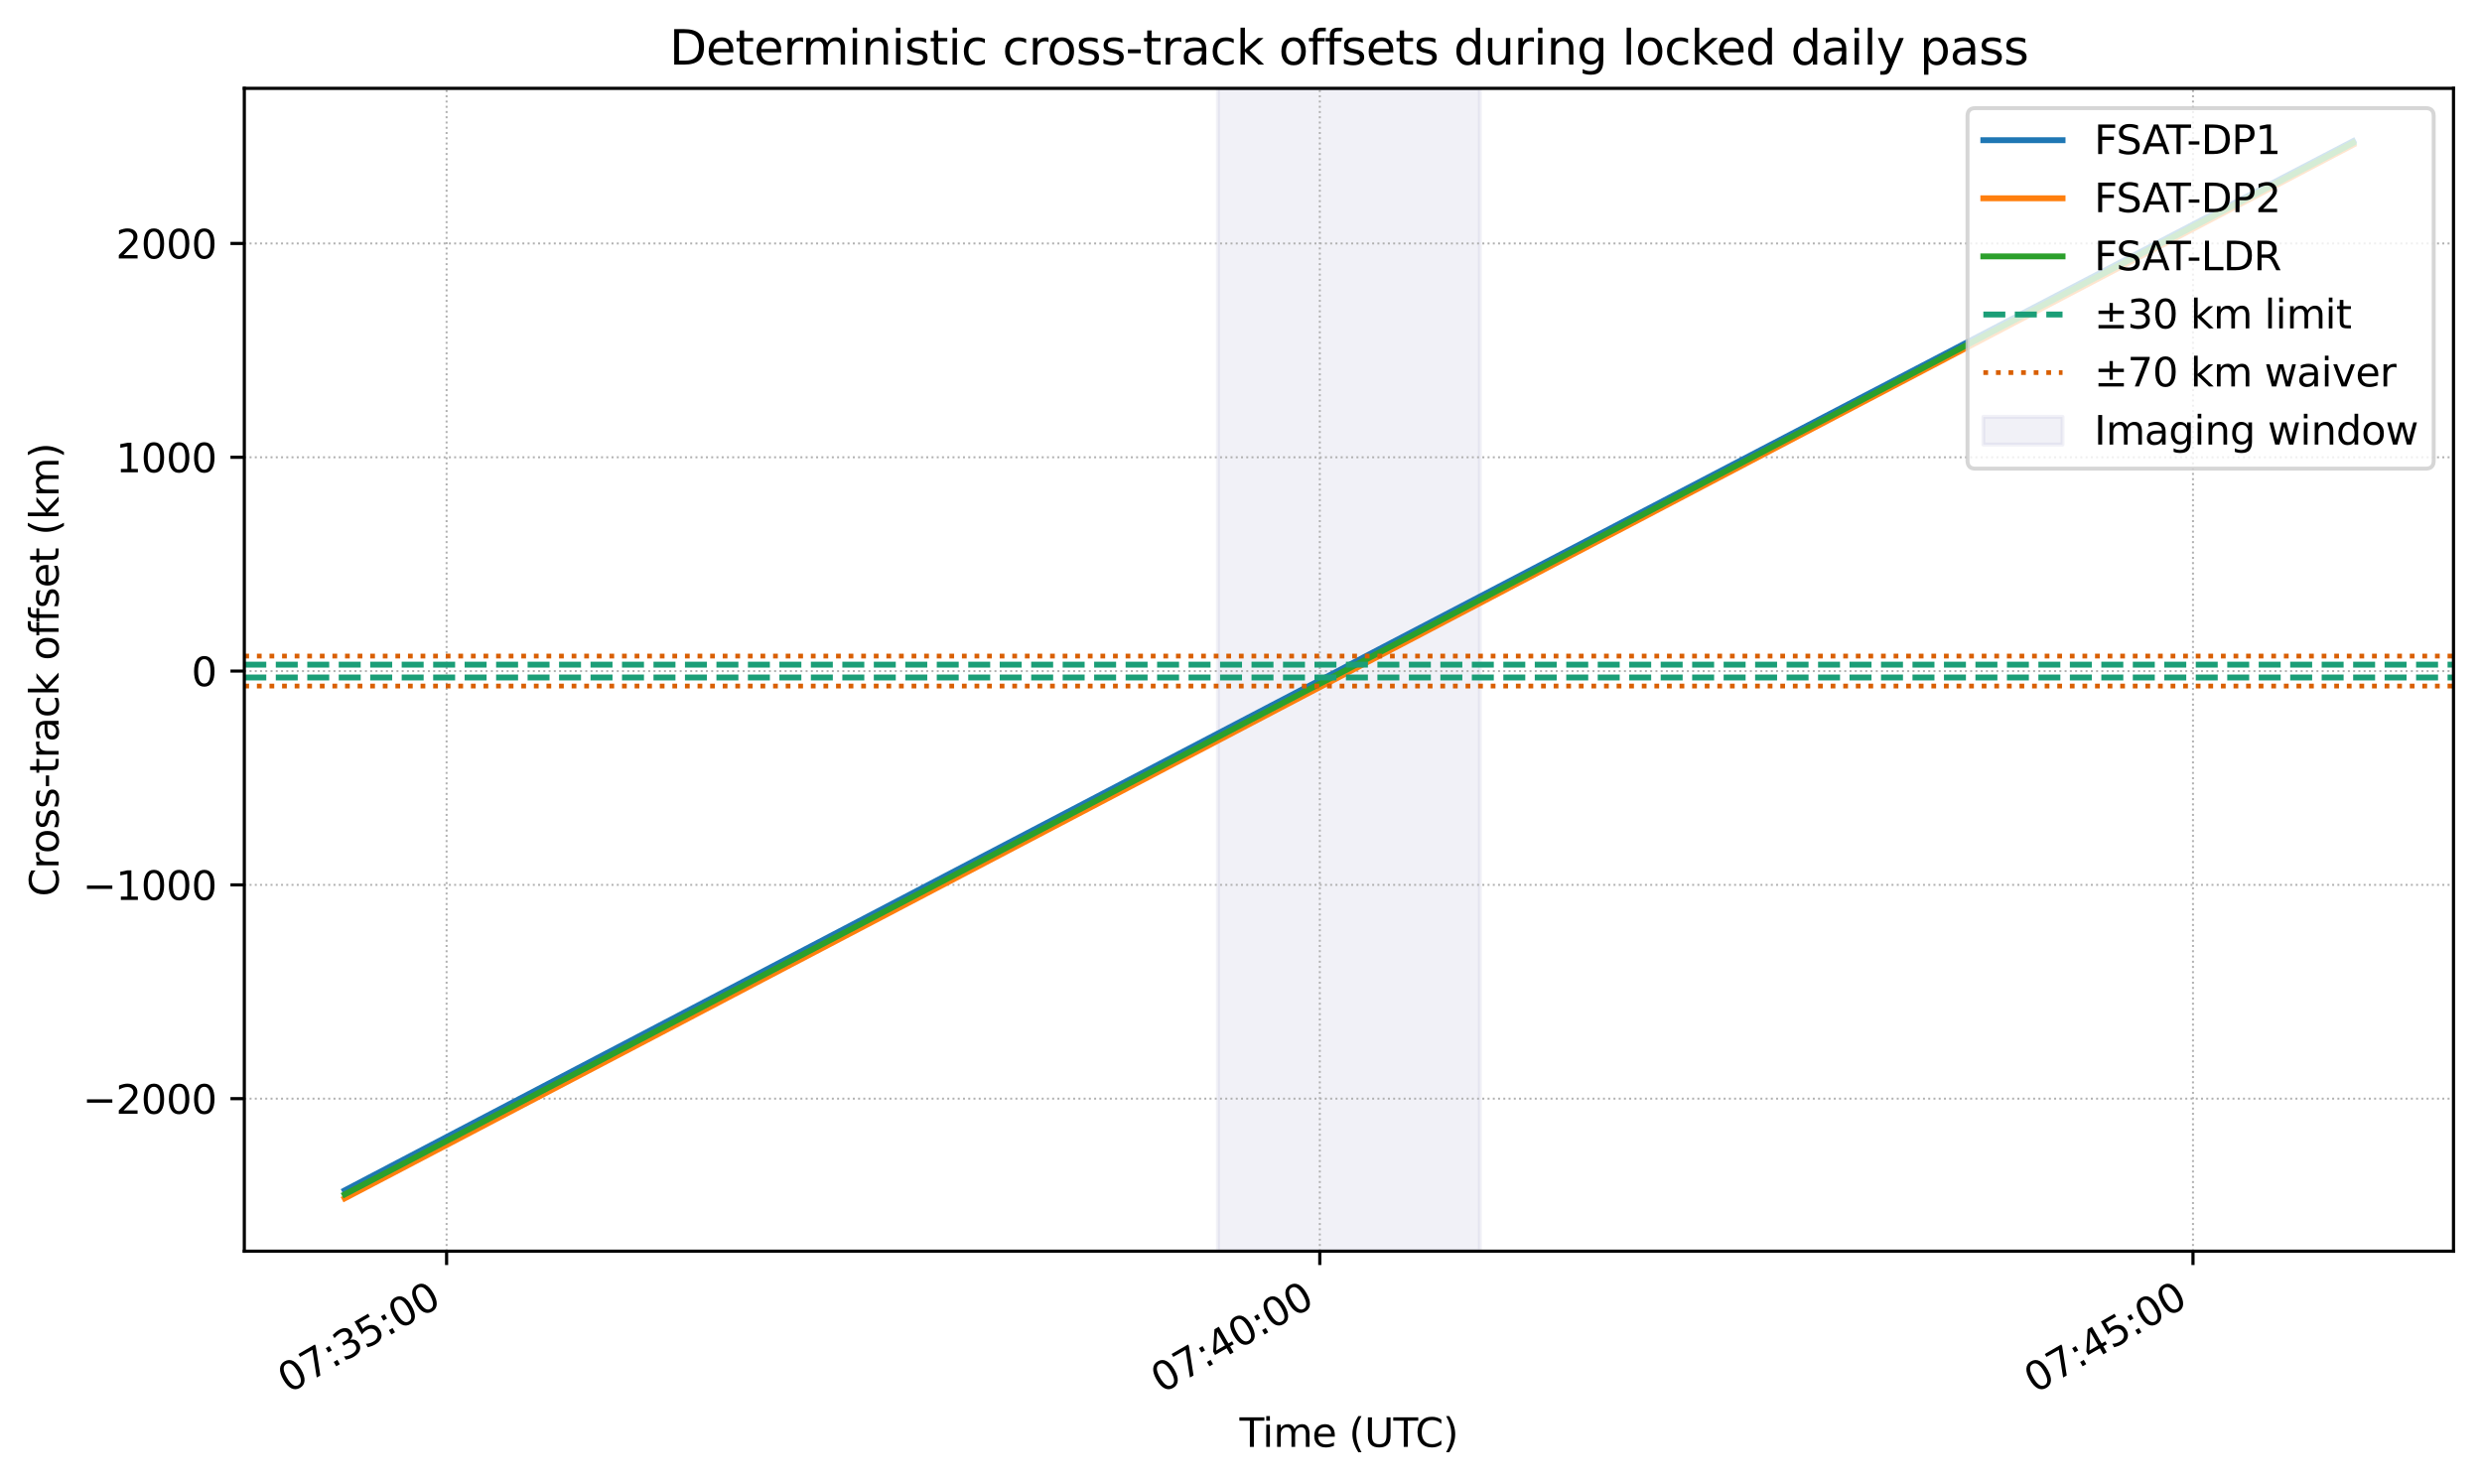 <?xml version="1.0" encoding="utf-8" standalone="no"?>
<!DOCTYPE svg PUBLIC "-//W3C//DTD SVG 1.1//EN"
  "http://www.w3.org/Graphics/SVG/1.1/DTD/svg11.dtd">
<svg xmlns:xlink="http://www.w3.org/1999/xlink" width="626.908pt" height="374.794pt" viewBox="0 0 626.908 374.794" xmlns="http://www.w3.org/2000/svg" version="1.1">
 <defs>
  <style type="text/css">*{stroke-linejoin: round; stroke-linecap: butt}</style>
 </defs>
 <g id="figure_1">
  <g id="patch_1">
   <path d="M 0 374.794 
L 626.908 374.794 
L 626.908 0 
L 0 0 
z
" style="fill: #ffffff"/>
  </g>
  <g id="axes_1">
   <g id="patch_2">
    <path d="M 61.708 316.078 
L 619.708 316.078 
L 619.708 22.318 
L 61.708 22.318 
z
" style="fill: #ffffff"/>
   </g>
   <g id="patch_3">
    <path d="M 307.625 316.078 
L 373.791 316.078 
L 373.791 22.318 
L 307.625 22.318 
z
" clip-path="url(#p5d9e09dba2)" style="fill: #7570b3; opacity: 0.1; stroke: #7570b3; stroke-linejoin: miter"/>
   </g>
   <g id="matplotlib.axis_1">
    <g id="xtick_1">
     <g id="line2d_1">
      <path d="M 112.803 316.078 
L 112.803 22.318 
" clip-path="url(#p5d9e09dba2)" style="fill: none; stroke-dasharray: 0.5,0.825; stroke-dashoffset: 0; stroke: #b0b0b0; stroke-width: 0.5"/>
     </g>
     <g id="line2d_2">
      <defs>
       <path id="m8f92c19c64" d="M 0 0 
L 0 3.5 
" style="stroke: #000000; stroke-width: 0.8"/>
      </defs>
      <g>
       <use xlink:href="#m8f92c19c64" x="112.803" y="316.078" style="stroke: #000000; stroke-width: 0.8"/>
      </g>
     </g>
     <g id="text_1">
      <!-- 07:35:00 -->
      <g transform="translate(72.867 352.115) rotate(-30) scale(0.1 -0.1)">
       <defs>
        <path id="DejaVuSans-30" d="M 2034 4250 
Q 1547 4250 1301 3770 
Q 1056 3291 1056 2328 
Q 1056 1369 1301 889 
Q 1547 409 2034 409 
Q 2525 409 2770 889 
Q 3016 1369 3016 2328 
Q 3016 3291 2770 3770 
Q 2525 4250 2034 4250 
z
M 2034 4750 
Q 2819 4750 3233 4129 
Q 3647 3509 3647 2328 
Q 3647 1150 3233 529 
Q 2819 -91 2034 -91 
Q 1250 -91 836 529 
Q 422 1150 422 2328 
Q 422 3509 836 4129 
Q 1250 4750 2034 4750 
z
" transform="scale(0.016)"/>
        <path id="DejaVuSans-37" d="M 525 4666 
L 3525 4666 
L 3525 4397 
L 1831 0 
L 1172 0 
L 2766 4134 
L 525 4134 
L 525 4666 
z
" transform="scale(0.016)"/>
        <path id="DejaVuSans-3a" d="M 750 794 
L 1409 794 
L 1409 0 
L 750 0 
L 750 794 
z
M 750 3309 
L 1409 3309 
L 1409 2516 
L 750 2516 
L 750 3309 
z
" transform="scale(0.016)"/>
        <path id="DejaVuSans-33" d="M 2597 2516 
Q 3050 2419 3304 2112 
Q 3559 1806 3559 1356 
Q 3559 666 3084 287 
Q 2609 -91 1734 -91 
Q 1441 -91 1130 -33 
Q 819 25 488 141 
L 488 750 
Q 750 597 1062 519 
Q 1375 441 1716 441 
Q 2309 441 2620 675 
Q 2931 909 2931 1356 
Q 2931 1769 2642 2001 
Q 2353 2234 1838 2234 
L 1294 2234 
L 1294 2753 
L 1863 2753 
Q 2328 2753 2575 2939 
Q 2822 3125 2822 3475 
Q 2822 3834 2567 4026 
Q 2313 4219 1838 4219 
Q 1578 4219 1281 4162 
Q 984 4106 628 3988 
L 628 4550 
Q 988 4650 1302 4700 
Q 1616 4750 1894 4750 
Q 2613 4750 3031 4423 
Q 3450 4097 3450 3541 
Q 3450 3153 3228 2886 
Q 3006 2619 2597 2516 
z
" transform="scale(0.016)"/>
        <path id="DejaVuSans-35" d="M 691 4666 
L 3169 4666 
L 3169 4134 
L 1269 4134 
L 1269 2991 
Q 1406 3038 1543 3061 
Q 1681 3084 1819 3084 
Q 2600 3084 3056 2656 
Q 3513 2228 3513 1497 
Q 3513 744 3044 326 
Q 2575 -91 1722 -91 
Q 1428 -91 1123 -41 
Q 819 9 494 109 
L 494 744 
Q 775 591 1075 516 
Q 1375 441 1709 441 
Q 2250 441 2565 725 
Q 2881 1009 2881 1497 
Q 2881 1984 2565 2268 
Q 2250 2553 1709 2553 
Q 1456 2553 1204 2497 
Q 953 2441 691 2322 
L 691 4666 
z
" transform="scale(0.016)"/>
       </defs>
       <use xlink:href="#DejaVuSans-30"/>
       <use xlink:href="#DejaVuSans-37" transform="translate(63.623 0)"/>
       <use xlink:href="#DejaVuSans-3a" transform="translate(127.246 0)"/>
       <use xlink:href="#DejaVuSans-33" transform="translate(160.938 0)"/>
       <use xlink:href="#DejaVuSans-35" transform="translate(224.561 0)"/>
       <use xlink:href="#DejaVuSans-3a" transform="translate(288.184 0)"/>
       <use xlink:href="#DejaVuSans-30" transform="translate(321.875 0)"/>
       <use xlink:href="#DejaVuSans-30" transform="translate(385.498 0)"/>
      </g>
     </g>
    </g>
    <g id="xtick_2">
     <g id="line2d_3">
      <path d="M 333.356 316.078 
L 333.356 22.318 
" clip-path="url(#p5d9e09dba2)" style="fill: none; stroke-dasharray: 0.5,0.825; stroke-dashoffset: 0; stroke: #b0b0b0; stroke-width: 0.5"/>
     </g>
     <g id="line2d_4">
      <g>
       <use xlink:href="#m8f92c19c64" x="333.356" y="316.078" style="stroke: #000000; stroke-width: 0.8"/>
      </g>
     </g>
     <g id="text_2">
      <!-- 07:40:00 -->
      <g transform="translate(293.421 352.115) rotate(-30) scale(0.1 -0.1)">
       <defs>
        <path id="DejaVuSans-34" d="M 2419 4116 
L 825 1625 
L 2419 1625 
L 2419 4116 
z
M 2253 4666 
L 3047 4666 
L 3047 1625 
L 3713 1625 
L 3713 1100 
L 3047 1100 
L 3047 0 
L 2419 0 
L 2419 1100 
L 313 1100 
L 313 1709 
L 2253 4666 
z
" transform="scale(0.016)"/>
       </defs>
       <use xlink:href="#DejaVuSans-30"/>
       <use xlink:href="#DejaVuSans-37" transform="translate(63.623 0)"/>
       <use xlink:href="#DejaVuSans-3a" transform="translate(127.246 0)"/>
       <use xlink:href="#DejaVuSans-34" transform="translate(160.938 0)"/>
       <use xlink:href="#DejaVuSans-30" transform="translate(224.561 0)"/>
       <use xlink:href="#DejaVuSans-3a" transform="translate(288.184 0)"/>
       <use xlink:href="#DejaVuSans-30" transform="translate(321.875 0)"/>
       <use xlink:href="#DejaVuSans-30" transform="translate(385.498 0)"/>
      </g>
     </g>
    </g>
    <g id="xtick_3">
     <g id="line2d_5">
      <path d="M 553.909 316.078 
L 553.909 22.318 
" clip-path="url(#p5d9e09dba2)" style="fill: none; stroke-dasharray: 0.5,0.825; stroke-dashoffset: 0; stroke: #b0b0b0; stroke-width: 0.5"/>
     </g>
     <g id="line2d_6">
      <g>
       <use xlink:href="#m8f92c19c64" x="553.909" y="316.078" style="stroke: #000000; stroke-width: 0.8"/>
      </g>
     </g>
     <g id="text_3">
      <!-- 07:45:00 -->
      <g transform="translate(513.974 352.115) rotate(-30) scale(0.1 -0.1)">
       <use xlink:href="#DejaVuSans-30"/>
       <use xlink:href="#DejaVuSans-37" transform="translate(63.623 0)"/>
       <use xlink:href="#DejaVuSans-3a" transform="translate(127.246 0)"/>
       <use xlink:href="#DejaVuSans-34" transform="translate(160.938 0)"/>
       <use xlink:href="#DejaVuSans-35" transform="translate(224.561 0)"/>
       <use xlink:href="#DejaVuSans-3a" transform="translate(288.184 0)"/>
       <use xlink:href="#DejaVuSans-30" transform="translate(321.875 0)"/>
       <use xlink:href="#DejaVuSans-30" transform="translate(385.498 0)"/>
      </g>
     </g>
    </g>
    <g id="text_4">
     <!-- Time (UTC) -->
     <g transform="translate(313.073 365.514) scale(0.1 -0.1)">
      <defs>
       <path id="DejaVuSans-54" d="M -19 4666 
L 3928 4666 
L 3928 4134 
L 2272 4134 
L 2272 0 
L 1638 0 
L 1638 4134 
L -19 4134 
L -19 4666 
z
" transform="scale(0.016)"/>
       <path id="DejaVuSans-69" d="M 603 3500 
L 1178 3500 
L 1178 0 
L 603 0 
L 603 3500 
z
M 603 4863 
L 1178 4863 
L 1178 4134 
L 603 4134 
L 603 4863 
z
" transform="scale(0.016)"/>
       <path id="DejaVuSans-6d" d="M 3328 2828 
Q 3544 3216 3844 3400 
Q 4144 3584 4550 3584 
Q 5097 3584 5394 3201 
Q 5691 2819 5691 2113 
L 5691 0 
L 5113 0 
L 5113 2094 
Q 5113 2597 4934 2840 
Q 4756 3084 4391 3084 
Q 3944 3084 3684 2787 
Q 3425 2491 3425 1978 
L 3425 0 
L 2847 0 
L 2847 2094 
Q 2847 2600 2669 2842 
Q 2491 3084 2119 3084 
Q 1678 3084 1418 2786 
Q 1159 2488 1159 1978 
L 1159 0 
L 581 0 
L 581 3500 
L 1159 3500 
L 1159 2956 
Q 1356 3278 1631 3431 
Q 1906 3584 2284 3584 
Q 2666 3584 2933 3390 
Q 3200 3197 3328 2828 
z
" transform="scale(0.016)"/>
       <path id="DejaVuSans-65" d="M 3597 1894 
L 3597 1613 
L 953 1613 
Q 991 1019 1311 708 
Q 1631 397 2203 397 
Q 2534 397 2845 478 
Q 3156 559 3463 722 
L 3463 178 
Q 3153 47 2828 -22 
Q 2503 -91 2169 -91 
Q 1331 -91 842 396 
Q 353 884 353 1716 
Q 353 2575 817 3079 
Q 1281 3584 2069 3584 
Q 2775 3584 3186 3129 
Q 3597 2675 3597 1894 
z
M 3022 2063 
Q 3016 2534 2758 2815 
Q 2500 3097 2075 3097 
Q 1594 3097 1305 2825 
Q 1016 2553 972 2059 
L 3022 2063 
z
" transform="scale(0.016)"/>
       <path id="DejaVuSans-20" transform="scale(0.016)"/>
       <path id="DejaVuSans-28" d="M 1984 4856 
Q 1566 4138 1362 3434 
Q 1159 2731 1159 2009 
Q 1159 1288 1364 580 
Q 1569 -128 1984 -844 
L 1484 -844 
Q 1016 -109 783 600 
Q 550 1309 550 2009 
Q 550 2706 781 3412 
Q 1013 4119 1484 4856 
L 1984 4856 
z
" transform="scale(0.016)"/>
       <path id="DejaVuSans-55" d="M 556 4666 
L 1191 4666 
L 1191 1831 
Q 1191 1081 1462 751 
Q 1734 422 2344 422 
Q 2950 422 3222 751 
Q 3494 1081 3494 1831 
L 3494 4666 
L 4128 4666 
L 4128 1753 
Q 4128 841 3676 375 
Q 3225 -91 2344 -91 
Q 1459 -91 1007 375 
Q 556 841 556 1753 
L 556 4666 
z
" transform="scale(0.016)"/>
       <path id="DejaVuSans-43" d="M 4122 4306 
L 4122 3641 
Q 3803 3938 3442 4084 
Q 3081 4231 2675 4231 
Q 1875 4231 1450 3742 
Q 1025 3253 1025 2328 
Q 1025 1406 1450 917 
Q 1875 428 2675 428 
Q 3081 428 3442 575 
Q 3803 722 4122 1019 
L 4122 359 
Q 3791 134 3420 21 
Q 3050 -91 2638 -91 
Q 1578 -91 968 557 
Q 359 1206 359 2328 
Q 359 3453 968 4101 
Q 1578 4750 2638 4750 
Q 3056 4750 3426 4639 
Q 3797 4528 4122 4306 
z
" transform="scale(0.016)"/>
       <path id="DejaVuSans-29" d="M 513 4856 
L 1013 4856 
Q 1481 4119 1714 3412 
Q 1947 2706 1947 2009 
Q 1947 1309 1714 600 
Q 1481 -109 1013 -844 
L 513 -844 
Q 928 -128 1133 580 
Q 1338 1288 1338 2009 
Q 1338 2731 1133 3434 
Q 928 4138 513 4856 
z
" transform="scale(0.016)"/>
      </defs>
      <use xlink:href="#DejaVuSans-54"/>
      <use xlink:href="#DejaVuSans-69" transform="translate(57.959 0)"/>
      <use xlink:href="#DejaVuSans-6d" transform="translate(85.742 0)"/>
      <use xlink:href="#DejaVuSans-65" transform="translate(183.154 0)"/>
      <use xlink:href="#DejaVuSans-20" transform="translate(244.678 0)"/>
      <use xlink:href="#DejaVuSans-28" transform="translate(276.465 0)"/>
      <use xlink:href="#DejaVuSans-55" transform="translate(315.479 0)"/>
      <use xlink:href="#DejaVuSans-54" transform="translate(388.672 0)"/>
      <use xlink:href="#DejaVuSans-43" transform="translate(443.881 0)"/>
      <use xlink:href="#DejaVuSans-29" transform="translate(513.705 0)"/>
     </g>
    </g>
   </g>
   <g id="matplotlib.axis_2">
    <g id="ytick_1">
     <g id="line2d_7">
      <path d="M 61.708 277.55 
L 619.708 277.55 
" clip-path="url(#p5d9e09dba2)" style="fill: none; stroke-dasharray: 0.5,0.825; stroke-dashoffset: 0; stroke: #b0b0b0; stroke-width: 0.5"/>
     </g>
     <g id="line2d_8">
      <defs>
       <path id="ma06077ad50" d="M 0 0 
L -3.5 0 
" style="stroke: #000000; stroke-width: 0.8"/>
      </defs>
      <g>
       <use xlink:href="#ma06077ad50" x="61.708" y="277.55" style="stroke: #000000; stroke-width: 0.8"/>
      </g>
     </g>
     <g id="text_5">
      <!-- −2000 -->
      <g transform="translate(20.878 281.349) scale(0.1 -0.1)">
       <defs>
        <path id="DejaVuSans-2212" d="M 678 2272 
L 4684 2272 
L 4684 1741 
L 678 1741 
L 678 2272 
z
" transform="scale(0.016)"/>
        <path id="DejaVuSans-32" d="M 1228 531 
L 3431 531 
L 3431 0 
L 469 0 
L 469 531 
Q 828 903 1448 1529 
Q 2069 2156 2228 2338 
Q 2531 2678 2651 2914 
Q 2772 3150 2772 3378 
Q 2772 3750 2511 3984 
Q 2250 4219 1831 4219 
Q 1534 4219 1204 4116 
Q 875 4013 500 3803 
L 500 4441 
Q 881 4594 1212 4672 
Q 1544 4750 1819 4750 
Q 2544 4750 2975 4387 
Q 3406 4025 3406 3419 
Q 3406 3131 3298 2873 
Q 3191 2616 2906 2266 
Q 2828 2175 2409 1742 
Q 1991 1309 1228 531 
z
" transform="scale(0.016)"/>
       </defs>
       <use xlink:href="#DejaVuSans-2212"/>
       <use xlink:href="#DejaVuSans-32" transform="translate(83.789 0)"/>
       <use xlink:href="#DejaVuSans-30" transform="translate(147.412 0)"/>
       <use xlink:href="#DejaVuSans-30" transform="translate(211.035 0)"/>
       <use xlink:href="#DejaVuSans-30" transform="translate(274.658 0)"/>
      </g>
     </g>
    </g>
    <g id="ytick_2">
     <g id="line2d_9">
      <path d="M 61.708 223.538 
L 619.708 223.538 
" clip-path="url(#p5d9e09dba2)" style="fill: none; stroke-dasharray: 0.5,0.825; stroke-dashoffset: 0; stroke: #b0b0b0; stroke-width: 0.5"/>
     </g>
     <g id="line2d_10">
      <g>
       <use xlink:href="#ma06077ad50" x="61.708" y="223.538" style="stroke: #000000; stroke-width: 0.8"/>
      </g>
     </g>
     <g id="text_6">
      <!-- −1000 -->
      <g transform="translate(20.878 227.337) scale(0.1 -0.1)">
       <defs>
        <path id="DejaVuSans-31" d="M 794 531 
L 1825 531 
L 1825 4091 
L 703 3866 
L 703 4441 
L 1819 4666 
L 2450 4666 
L 2450 531 
L 3481 531 
L 3481 0 
L 794 0 
L 794 531 
z
" transform="scale(0.016)"/>
       </defs>
       <use xlink:href="#DejaVuSans-2212"/>
       <use xlink:href="#DejaVuSans-31" transform="translate(83.789 0)"/>
       <use xlink:href="#DejaVuSans-30" transform="translate(147.412 0)"/>
       <use xlink:href="#DejaVuSans-30" transform="translate(211.035 0)"/>
       <use xlink:href="#DejaVuSans-30" transform="translate(274.658 0)"/>
      </g>
     </g>
    </g>
    <g id="ytick_3">
     <g id="line2d_11">
      <path d="M 61.708 169.526 
L 619.708 169.526 
" clip-path="url(#p5d9e09dba2)" style="fill: none; stroke-dasharray: 0.5,0.825; stroke-dashoffset: 0; stroke: #b0b0b0; stroke-width: 0.5"/>
     </g>
     <g id="line2d_12">
      <g>
       <use xlink:href="#ma06077ad50" x="61.708" y="169.526" style="stroke: #000000; stroke-width: 0.8"/>
      </g>
     </g>
     <g id="text_7">
      <!-- 0 -->
      <g transform="translate(48.345 173.325) scale(0.1 -0.1)">
       <use xlink:href="#DejaVuSans-30"/>
      </g>
     </g>
    </g>
    <g id="ytick_4">
     <g id="line2d_13">
      <path d="M 61.708 115.514 
L 619.708 115.514 
" clip-path="url(#p5d9e09dba2)" style="fill: none; stroke-dasharray: 0.5,0.825; stroke-dashoffset: 0; stroke: #b0b0b0; stroke-width: 0.5"/>
     </g>
     <g id="line2d_14">
      <g>
       <use xlink:href="#ma06077ad50" x="61.708" y="115.514" style="stroke: #000000; stroke-width: 0.8"/>
      </g>
     </g>
     <g id="text_8">
      <!-- 1000 -->
      <g transform="translate(29.258 119.313) scale(0.1 -0.1)">
       <use xlink:href="#DejaVuSans-31"/>
       <use xlink:href="#DejaVuSans-30" transform="translate(63.623 0)"/>
       <use xlink:href="#DejaVuSans-30" transform="translate(127.246 0)"/>
       <use xlink:href="#DejaVuSans-30" transform="translate(190.869 0)"/>
      </g>
     </g>
    </g>
    <g id="ytick_5">
     <g id="line2d_15">
      <path d="M 61.708 61.502 
L 619.708 61.502 
" clip-path="url(#p5d9e09dba2)" style="fill: none; stroke-dasharray: 0.5,0.825; stroke-dashoffset: 0; stroke: #b0b0b0; stroke-width: 0.5"/>
     </g>
     <g id="line2d_16">
      <g>
       <use xlink:href="#ma06077ad50" x="61.708" y="61.502" style="stroke: #000000; stroke-width: 0.8"/>
      </g>
     </g>
     <g id="text_9">
      <!-- 2000 -->
      <g transform="translate(29.258 65.301) scale(0.1 -0.1)">
       <use xlink:href="#DejaVuSans-32"/>
       <use xlink:href="#DejaVuSans-30" transform="translate(63.623 0)"/>
       <use xlink:href="#DejaVuSans-30" transform="translate(127.246 0)"/>
       <use xlink:href="#DejaVuSans-30" transform="translate(190.869 0)"/>
      </g>
     </g>
    </g>
    <g id="text_10">
     <!-- Cross-track offset (km) -->
     <g transform="translate(14.798 226.496) rotate(-90) scale(0.1 -0.1)">
      <defs>
       <path id="DejaVuSans-72" d="M 2631 2963 
Q 2534 3019 2420 3045 
Q 2306 3072 2169 3072 
Q 1681 3072 1420 2755 
Q 1159 2438 1159 1844 
L 1159 0 
L 581 0 
L 581 3500 
L 1159 3500 
L 1159 2956 
Q 1341 3275 1631 3429 
Q 1922 3584 2338 3584 
Q 2397 3584 2469 3576 
Q 2541 3569 2628 3553 
L 2631 2963 
z
" transform="scale(0.016)"/>
       <path id="DejaVuSans-6f" d="M 1959 3097 
Q 1497 3097 1228 2736 
Q 959 2375 959 1747 
Q 959 1119 1226 758 
Q 1494 397 1959 397 
Q 2419 397 2687 759 
Q 2956 1122 2956 1747 
Q 2956 2369 2687 2733 
Q 2419 3097 1959 3097 
z
M 1959 3584 
Q 2709 3584 3137 3096 
Q 3566 2609 3566 1747 
Q 3566 888 3137 398 
Q 2709 -91 1959 -91 
Q 1206 -91 779 398 
Q 353 888 353 1747 
Q 353 2609 779 3096 
Q 1206 3584 1959 3584 
z
" transform="scale(0.016)"/>
       <path id="DejaVuSans-73" d="M 2834 3397 
L 2834 2853 
Q 2591 2978 2328 3040 
Q 2066 3103 1784 3103 
Q 1356 3103 1142 2972 
Q 928 2841 928 2578 
Q 928 2378 1081 2264 
Q 1234 2150 1697 2047 
L 1894 2003 
Q 2506 1872 2764 1633 
Q 3022 1394 3022 966 
Q 3022 478 2636 193 
Q 2250 -91 1575 -91 
Q 1294 -91 989 -36 
Q 684 19 347 128 
L 347 722 
Q 666 556 975 473 
Q 1284 391 1588 391 
Q 1994 391 2212 530 
Q 2431 669 2431 922 
Q 2431 1156 2273 1281 
Q 2116 1406 1581 1522 
L 1381 1569 
Q 847 1681 609 1914 
Q 372 2147 372 2553 
Q 372 3047 722 3315 
Q 1072 3584 1716 3584 
Q 2034 3584 2315 3537 
Q 2597 3491 2834 3397 
z
" transform="scale(0.016)"/>
       <path id="DejaVuSans-2d" d="M 313 2009 
L 1997 2009 
L 1997 1497 
L 313 1497 
L 313 2009 
z
" transform="scale(0.016)"/>
       <path id="DejaVuSans-74" d="M 1172 4494 
L 1172 3500 
L 2356 3500 
L 2356 3053 
L 1172 3053 
L 1172 1153 
Q 1172 725 1289 603 
Q 1406 481 1766 481 
L 2356 481 
L 2356 0 
L 1766 0 
Q 1100 0 847 248 
Q 594 497 594 1153 
L 594 3053 
L 172 3053 
L 172 3500 
L 594 3500 
L 594 4494 
L 1172 4494 
z
" transform="scale(0.016)"/>
       <path id="DejaVuSans-61" d="M 2194 1759 
Q 1497 1759 1228 1600 
Q 959 1441 959 1056 
Q 959 750 1161 570 
Q 1363 391 1709 391 
Q 2188 391 2477 730 
Q 2766 1069 2766 1631 
L 2766 1759 
L 2194 1759 
z
M 3341 1997 
L 3341 0 
L 2766 0 
L 2766 531 
Q 2569 213 2275 61 
Q 1981 -91 1556 -91 
Q 1019 -91 701 211 
Q 384 513 384 1019 
Q 384 1609 779 1909 
Q 1175 2209 1959 2209 
L 2766 2209 
L 2766 2266 
Q 2766 2663 2505 2880 
Q 2244 3097 1772 3097 
Q 1472 3097 1187 3025 
Q 903 2953 641 2809 
L 641 3341 
Q 956 3463 1253 3523 
Q 1550 3584 1831 3584 
Q 2591 3584 2966 3190 
Q 3341 2797 3341 1997 
z
" transform="scale(0.016)"/>
       <path id="DejaVuSans-63" d="M 3122 3366 
L 3122 2828 
Q 2878 2963 2633 3030 
Q 2388 3097 2138 3097 
Q 1578 3097 1268 2742 
Q 959 2388 959 1747 
Q 959 1106 1268 751 
Q 1578 397 2138 397 
Q 2388 397 2633 464 
Q 2878 531 3122 666 
L 3122 134 
Q 2881 22 2623 -34 
Q 2366 -91 2075 -91 
Q 1284 -91 818 406 
Q 353 903 353 1747 
Q 353 2603 823 3093 
Q 1294 3584 2113 3584 
Q 2378 3584 2631 3529 
Q 2884 3475 3122 3366 
z
" transform="scale(0.016)"/>
       <path id="DejaVuSans-6b" d="M 581 4863 
L 1159 4863 
L 1159 1991 
L 2875 3500 
L 3609 3500 
L 1753 1863 
L 3688 0 
L 2938 0 
L 1159 1709 
L 1159 0 
L 581 0 
L 581 4863 
z
" transform="scale(0.016)"/>
       <path id="DejaVuSans-66" d="M 2375 4863 
L 2375 4384 
L 1825 4384 
Q 1516 4384 1395 4259 
Q 1275 4134 1275 3809 
L 1275 3500 
L 2222 3500 
L 2222 3053 
L 1275 3053 
L 1275 0 
L 697 0 
L 697 3053 
L 147 3053 
L 147 3500 
L 697 3500 
L 697 3744 
Q 697 4328 969 4595 
Q 1241 4863 1831 4863 
L 2375 4863 
z
" transform="scale(0.016)"/>
      </defs>
      <use xlink:href="#DejaVuSans-43"/>
      <use xlink:href="#DejaVuSans-72" transform="translate(69.824 0)"/>
      <use xlink:href="#DejaVuSans-6f" transform="translate(108.688 0)"/>
      <use xlink:href="#DejaVuSans-73" transform="translate(169.869 0)"/>
      <use xlink:href="#DejaVuSans-73" transform="translate(221.969 0)"/>
      <use xlink:href="#DejaVuSans-2d" transform="translate(274.068 0)"/>
      <use xlink:href="#DejaVuSans-74" transform="translate(310.152 0)"/>
      <use xlink:href="#DejaVuSans-72" transform="translate(349.361 0)"/>
      <use xlink:href="#DejaVuSans-61" transform="translate(390.475 0)"/>
      <use xlink:href="#DejaVuSans-63" transform="translate(451.754 0)"/>
      <use xlink:href="#DejaVuSans-6b" transform="translate(506.734 0)"/>
      <use xlink:href="#DejaVuSans-20" transform="translate(564.645 0)"/>
      <use xlink:href="#DejaVuSans-6f" transform="translate(596.432 0)"/>
      <use xlink:href="#DejaVuSans-66" transform="translate(657.613 0)"/>
      <use xlink:href="#DejaVuSans-66" transform="translate(692.818 0)"/>
      <use xlink:href="#DejaVuSans-73" transform="translate(728.023 0)"/>
      <use xlink:href="#DejaVuSans-65" transform="translate(780.123 0)"/>
      <use xlink:href="#DejaVuSans-74" transform="translate(841.646 0)"/>
      <use xlink:href="#DejaVuSans-20" transform="translate(880.855 0)"/>
      <use xlink:href="#DejaVuSans-28" transform="translate(912.643 0)"/>
      <use xlink:href="#DejaVuSans-6b" transform="translate(951.656 0)"/>
      <use xlink:href="#DejaVuSans-6d" transform="translate(1009.566 0)"/>
      <use xlink:href="#DejaVuSans-29" transform="translate(1106.979 0)"/>
     </g>
    </g>
   </g>
   <g id="line2d_17">
    <path d="M 87.071 300.724 
L 94.423 296.872 
L 101.775 293.02 
L 109.127 289.168 
L 116.479 285.317 
L 123.83 281.466 
L 131.182 277.615 
L 138.534 273.765 
L 145.886 269.915 
L 153.237 266.065 
L 160.589 262.216 
L 167.941 258.366 
L 175.293 254.518 
L 182.645 250.669 
L 189.996 246.821 
L 197.348 242.973 
L 204.7 239.125 
L 212.052 235.278 
L 219.403 231.431 
L 226.755 227.585 
L 234.107 223.739 
L 241.459 219.893 
L 248.811 216.047 
L 256.162 212.202 
L 263.514 208.357 
L 270.866 204.512 
L 278.218 200.668 
L 285.569 196.824 
L 292.921 192.981 
L 300.273 189.137 
L 307.625 185.295 
L 314.977 181.452 
L 322.328 177.611 
L 329.68 173.771 
L 337.032 169.976 
L 344.384 166.077 
L 351.735 162.239 
L 359.087 158.399 
L 366.439 154.56 
L 373.791 150.72 
L 381.143 146.88 
L 388.494 143.041 
L 395.846 139.202 
L 403.198 135.363 
L 410.55 131.525 
L 417.901 127.687 
L 425.253 123.849 
L 432.605 120.012 
L 439.957 116.175 
L 447.309 112.338 
L 454.66 108.502 
L 462.012 104.666 
L 469.364 100.83 
L 476.716 96.994 
L 484.067 93.159 
L 491.419 89.325 
L 498.771 85.49 
L 506.123 81.656 
L 513.475 77.822 
L 520.826 73.989 
L 528.178 70.155 
L 535.53 66.322 
L 542.882 62.49 
L 550.234 58.658 
L 557.585 54.826 
L 564.937 50.994 
L 572.289 47.163 
L 579.641 43.332 
L 586.992 39.501 
L 594.344 35.671 
" clip-path="url(#p5d9e09dba2)" style="fill: none; stroke: #1f77b4; stroke-width: 1.5; stroke-linecap: square"/>
   </g>
   <g id="line2d_18">
    <path d="M 87.071 302.725 
L 94.423 298.873 
L 101.775 295.02 
L 109.127 291.168 
L 116.479 287.315 
L 123.83 283.461 
L 131.182 279.608 
L 138.534 275.755 
L 145.886 271.901 
L 153.237 268.047 
L 160.589 264.193 
L 167.941 260.339 
L 175.293 256.484 
L 182.645 252.63 
L 189.996 248.775 
L 197.348 244.92 
L 204.7 241.065 
L 212.052 237.21 
L 219.403 233.355 
L 226.755 229.499 
L 234.107 225.644 
L 241.459 221.788 
L 248.811 217.932 
L 256.162 214.076 
L 263.514 210.22 
L 270.866 206.363 
L 278.218 202.507 
L 285.569 198.65 
L 292.921 194.793 
L 300.273 190.937 
L 307.625 187.08 
L 314.977 183.223 
L 322.328 179.367 
L 329.68 175.512 
L 337.032 171.666 
L 344.384 167.767 
L 351.735 163.925 
L 359.087 160.07 
L 366.439 156.213 
L 373.791 152.355 
L 381.143 148.497 
L 388.494 144.639 
L 395.846 140.781 
L 403.198 136.922 
L 410.55 133.063 
L 417.901 129.204 
L 425.253 125.345 
L 432.605 121.486 
L 439.957 117.627 
L 447.309 113.768 
L 454.66 109.909 
L 462.012 106.049 
L 469.364 102.189 
L 476.716 98.33 
L 484.067 94.47 
L 491.419 90.61 
L 498.771 86.75 
L 506.123 82.89 
L 513.475 79.03 
L 520.826 75.17 
L 528.178 71.31 
L 535.53 67.449 
L 542.882 63.589 
L 550.234 59.729 
L 557.585 55.868 
L 564.937 52.008 
L 572.289 48.147 
L 579.641 44.287 
L 586.992 40.426 
L 594.344 36.565 
" clip-path="url(#p5d9e09dba2)" style="fill: none; stroke: #ff7f0e; stroke-width: 1.5; stroke-linecap: square"/>
   </g>
   <g id="line2d_19">
    <path d="M 87.071 301.725 
L 94.423 297.872 
L 101.775 294.02 
L 109.127 290.168 
L 116.479 286.316 
L 123.83 282.464 
L 131.182 278.611 
L 138.534 274.759 
L 145.886 270.908 
L 153.237 267.056 
L 160.589 263.204 
L 167.941 259.352 
L 175.293 255.501 
L 182.645 251.649 
L 189.996 247.798 
L 197.348 243.946 
L 204.7 240.095 
L 212.052 236.244 
L 219.403 232.392 
L 226.755 228.541 
L 234.107 224.69 
L 241.459 220.84 
L 248.811 216.989 
L 256.162 213.138 
L 263.514 209.287 
L 270.866 205.437 
L 278.218 201.587 
L 285.569 197.736 
L 292.921 193.886 
L 300.273 190.036 
L 307.625 186.186 
L 314.977 182.337 
L 322.328 178.488 
L 329.68 174.641 
L 337.032 170.809 
L 344.384 166.924 
L 351.735 163.082 
L 359.087 159.234 
L 366.439 155.385 
L 373.791 151.537 
L 381.143 147.688 
L 388.494 143.839 
L 395.846 139.99 
L 403.198 136.142 
L 410.55 132.293 
L 417.901 128.445 
L 425.253 124.596 
L 432.605 120.748 
L 439.957 116.9 
L 447.309 113.052 
L 454.66 109.204 
L 462.012 105.356 
L 469.364 101.509 
L 476.716 97.661 
L 484.067 93.814 
L 491.419 89.966 
L 498.771 86.119 
L 506.123 82.272 
L 513.475 78.425 
L 520.826 74.578 
L 528.178 70.732 
L 535.53 66.885 
L 542.882 63.038 
L 550.234 59.192 
L 557.585 55.346 
L 564.937 51.5 
L 572.289 47.654 
L 579.641 43.808 
L 586.992 39.963 
L 594.344 36.117 
" clip-path="url(#p5d9e09dba2)" style="fill: none; stroke: #2ca02c; stroke-width: 1.5; stroke-linecap: square"/>
   </g>
   <g id="line2d_20">
    <path d="M 61.708 167.905 
L 619.708 167.905 
" clip-path="url(#p5d9e09dba2)" style="fill: none; stroke-dasharray: 5.55,2.4; stroke-dashoffset: 0; stroke: #1b9e77; stroke-width: 1.5"/>
   </g>
   <g id="line2d_21">
    <path d="M 61.708 171.146 
L 619.708 171.146 
" clip-path="url(#p5d9e09dba2)" style="fill: none; stroke-dasharray: 5.55,2.4; stroke-dashoffset: 0; stroke: #1b9e77; stroke-width: 1.5"/>
   </g>
   <g id="line2d_22">
    <path d="M 61.708 165.745 
L 619.708 165.745 
" clip-path="url(#p5d9e09dba2)" style="fill: none; stroke-dasharray: 1.2,1.98; stroke-dashoffset: 0; stroke: #d95f02; stroke-width: 1.2"/>
   </g>
   <g id="line2d_23">
    <path d="M 61.708 173.307 
L 619.708 173.307 
" clip-path="url(#p5d9e09dba2)" style="fill: none; stroke-dasharray: 1.2,1.98; stroke-dashoffset: 0; stroke: #d95f02; stroke-width: 1.2"/>
   </g>
   <g id="patch_4">
    <path d="M 61.708 316.078 
L 61.708 22.318 
" style="fill: none; stroke: #000000; stroke-width: 0.8; stroke-linejoin: miter; stroke-linecap: square"/>
   </g>
   <g id="patch_5">
    <path d="M 619.708 316.078 
L 619.708 22.318 
" style="fill: none; stroke: #000000; stroke-width: 0.8; stroke-linejoin: miter; stroke-linecap: square"/>
   </g>
   <g id="patch_6">
    <path d="M 61.708 316.078 
L 619.708 316.078 
" style="fill: none; stroke: #000000; stroke-width: 0.8; stroke-linejoin: miter; stroke-linecap: square"/>
   </g>
   <g id="patch_7">
    <path d="M 61.708 22.318 
L 619.708 22.318 
" style="fill: none; stroke: #000000; stroke-width: 0.8; stroke-linejoin: miter; stroke-linecap: square"/>
   </g>
   <g id="text_11">
    <!-- Deterministic cross-track offsets during locked daily pass -->
    <g transform="translate(169.087 16.318) scale(0.12 -0.12)">
     <defs>
      <path id="DejaVuSans-44" d="M 1259 4147 
L 1259 519 
L 2022 519 
Q 2988 519 3436 956 
Q 3884 1394 3884 2338 
Q 3884 3275 3436 3711 
Q 2988 4147 2022 4147 
L 1259 4147 
z
M 628 4666 
L 1925 4666 
Q 3281 4666 3915 4102 
Q 4550 3538 4550 2338 
Q 4550 1131 3912 565 
Q 3275 0 1925 0 
L 628 0 
L 628 4666 
z
" transform="scale(0.016)"/>
      <path id="DejaVuSans-6e" d="M 3513 2113 
L 3513 0 
L 2938 0 
L 2938 2094 
Q 2938 2591 2744 2837 
Q 2550 3084 2163 3084 
Q 1697 3084 1428 2787 
Q 1159 2491 1159 1978 
L 1159 0 
L 581 0 
L 581 3500 
L 1159 3500 
L 1159 2956 
Q 1366 3272 1645 3428 
Q 1925 3584 2291 3584 
Q 2894 3584 3203 3211 
Q 3513 2838 3513 2113 
z
" transform="scale(0.016)"/>
      <path id="DejaVuSans-64" d="M 2906 2969 
L 2906 4863 
L 3481 4863 
L 3481 0 
L 2906 0 
L 2906 525 
Q 2725 213 2448 61 
Q 2172 -91 1784 -91 
Q 1150 -91 751 415 
Q 353 922 353 1747 
Q 353 2572 751 3078 
Q 1150 3584 1784 3584 
Q 2172 3584 2448 3432 
Q 2725 3281 2906 2969 
z
M 947 1747 
Q 947 1113 1208 752 
Q 1469 391 1925 391 
Q 2381 391 2643 752 
Q 2906 1113 2906 1747 
Q 2906 2381 2643 2742 
Q 2381 3103 1925 3103 
Q 1469 3103 1208 2742 
Q 947 2381 947 1747 
z
" transform="scale(0.016)"/>
      <path id="DejaVuSans-75" d="M 544 1381 
L 544 3500 
L 1119 3500 
L 1119 1403 
Q 1119 906 1312 657 
Q 1506 409 1894 409 
Q 2359 409 2629 706 
Q 2900 1003 2900 1516 
L 2900 3500 
L 3475 3500 
L 3475 0 
L 2900 0 
L 2900 538 
Q 2691 219 2414 64 
Q 2138 -91 1772 -91 
Q 1169 -91 856 284 
Q 544 659 544 1381 
z
M 1991 3584 
L 1991 3584 
z
" transform="scale(0.016)"/>
      <path id="DejaVuSans-67" d="M 2906 1791 
Q 2906 2416 2648 2759 
Q 2391 3103 1925 3103 
Q 1463 3103 1205 2759 
Q 947 2416 947 1791 
Q 947 1169 1205 825 
Q 1463 481 1925 481 
Q 2391 481 2648 825 
Q 2906 1169 2906 1791 
z
M 3481 434 
Q 3481 -459 3084 -895 
Q 2688 -1331 1869 -1331 
Q 1566 -1331 1297 -1286 
Q 1028 -1241 775 -1147 
L 775 -588 
Q 1028 -725 1275 -790 
Q 1522 -856 1778 -856 
Q 2344 -856 2625 -561 
Q 2906 -266 2906 331 
L 2906 616 
Q 2728 306 2450 153 
Q 2172 0 1784 0 
Q 1141 0 747 490 
Q 353 981 353 1791 
Q 353 2603 747 3093 
Q 1141 3584 1784 3584 
Q 2172 3584 2450 3431 
Q 2728 3278 2906 2969 
L 2906 3500 
L 3481 3500 
L 3481 434 
z
" transform="scale(0.016)"/>
      <path id="DejaVuSans-6c" d="M 603 4863 
L 1178 4863 
L 1178 0 
L 603 0 
L 603 4863 
z
" transform="scale(0.016)"/>
      <path id="DejaVuSans-79" d="M 2059 -325 
Q 1816 -950 1584 -1140 
Q 1353 -1331 966 -1331 
L 506 -1331 
L 506 -850 
L 844 -850 
Q 1081 -850 1212 -737 
Q 1344 -625 1503 -206 
L 1606 56 
L 191 3500 
L 800 3500 
L 1894 763 
L 2988 3500 
L 3597 3500 
L 2059 -325 
z
" transform="scale(0.016)"/>
      <path id="DejaVuSans-70" d="M 1159 525 
L 1159 -1331 
L 581 -1331 
L 581 3500 
L 1159 3500 
L 1159 2969 
Q 1341 3281 1617 3432 
Q 1894 3584 2278 3584 
Q 2916 3584 3314 3078 
Q 3713 2572 3713 1747 
Q 3713 922 3314 415 
Q 2916 -91 2278 -91 
Q 1894 -91 1617 61 
Q 1341 213 1159 525 
z
M 3116 1747 
Q 3116 2381 2855 2742 
Q 2594 3103 2138 3103 
Q 1681 3103 1420 2742 
Q 1159 2381 1159 1747 
Q 1159 1113 1420 752 
Q 1681 391 2138 391 
Q 2594 391 2855 752 
Q 3116 1113 3116 1747 
z
" transform="scale(0.016)"/>
     </defs>
     <use xlink:href="#DejaVuSans-44"/>
     <use xlink:href="#DejaVuSans-65" transform="translate(77.002 0)"/>
     <use xlink:href="#DejaVuSans-74" transform="translate(138.525 0)"/>
     <use xlink:href="#DejaVuSans-65" transform="translate(177.734 0)"/>
     <use xlink:href="#DejaVuSans-72" transform="translate(239.258 0)"/>
     <use xlink:href="#DejaVuSans-6d" transform="translate(278.621 0)"/>
     <use xlink:href="#DejaVuSans-69" transform="translate(376.033 0)"/>
     <use xlink:href="#DejaVuSans-6e" transform="translate(403.816 0)"/>
     <use xlink:href="#DejaVuSans-69" transform="translate(467.195 0)"/>
     <use xlink:href="#DejaVuSans-73" transform="translate(494.979 0)"/>
     <use xlink:href="#DejaVuSans-74" transform="translate(547.078 0)"/>
     <use xlink:href="#DejaVuSans-69" transform="translate(586.287 0)"/>
     <use xlink:href="#DejaVuSans-63" transform="translate(614.07 0)"/>
     <use xlink:href="#DejaVuSans-20" transform="translate(669.051 0)"/>
     <use xlink:href="#DejaVuSans-63" transform="translate(700.838 0)"/>
     <use xlink:href="#DejaVuSans-72" transform="translate(755.818 0)"/>
     <use xlink:href="#DejaVuSans-6f" transform="translate(794.682 0)"/>
     <use xlink:href="#DejaVuSans-73" transform="translate(855.863 0)"/>
     <use xlink:href="#DejaVuSans-73" transform="translate(907.963 0)"/>
     <use xlink:href="#DejaVuSans-2d" transform="translate(960.062 0)"/>
     <use xlink:href="#DejaVuSans-74" transform="translate(996.146 0)"/>
     <use xlink:href="#DejaVuSans-72" transform="translate(1035.355 0)"/>
     <use xlink:href="#DejaVuSans-61" transform="translate(1076.469 0)"/>
     <use xlink:href="#DejaVuSans-63" transform="translate(1137.748 0)"/>
     <use xlink:href="#DejaVuSans-6b" transform="translate(1192.729 0)"/>
     <use xlink:href="#DejaVuSans-20" transform="translate(1250.639 0)"/>
     <use xlink:href="#DejaVuSans-6f" transform="translate(1282.426 0)"/>
     <use xlink:href="#DejaVuSans-66" transform="translate(1343.607 0)"/>
     <use xlink:href="#DejaVuSans-66" transform="translate(1378.812 0)"/>
     <use xlink:href="#DejaVuSans-73" transform="translate(1414.018 0)"/>
     <use xlink:href="#DejaVuSans-65" transform="translate(1466.117 0)"/>
     <use xlink:href="#DejaVuSans-74" transform="translate(1527.641 0)"/>
     <use xlink:href="#DejaVuSans-73" transform="translate(1566.85 0)"/>
     <use xlink:href="#DejaVuSans-20" transform="translate(1618.949 0)"/>
     <use xlink:href="#DejaVuSans-64" transform="translate(1650.736 0)"/>
     <use xlink:href="#DejaVuSans-75" transform="translate(1714.213 0)"/>
     <use xlink:href="#DejaVuSans-72" transform="translate(1777.592 0)"/>
     <use xlink:href="#DejaVuSans-69" transform="translate(1818.705 0)"/>
     <use xlink:href="#DejaVuSans-6e" transform="translate(1846.488 0)"/>
     <use xlink:href="#DejaVuSans-67" transform="translate(1909.867 0)"/>
     <use xlink:href="#DejaVuSans-20" transform="translate(1973.344 0)"/>
     <use xlink:href="#DejaVuSans-6c" transform="translate(2005.131 0)"/>
     <use xlink:href="#DejaVuSans-6f" transform="translate(2032.914 0)"/>
     <use xlink:href="#DejaVuSans-63" transform="translate(2094.096 0)"/>
     <use xlink:href="#DejaVuSans-6b" transform="translate(2149.076 0)"/>
     <use xlink:href="#DejaVuSans-65" transform="translate(2203.361 0)"/>
     <use xlink:href="#DejaVuSans-64" transform="translate(2264.885 0)"/>
     <use xlink:href="#DejaVuSans-20" transform="translate(2328.361 0)"/>
     <use xlink:href="#DejaVuSans-64" transform="translate(2360.148 0)"/>
     <use xlink:href="#DejaVuSans-61" transform="translate(2423.625 0)"/>
     <use xlink:href="#DejaVuSans-69" transform="translate(2484.904 0)"/>
     <use xlink:href="#DejaVuSans-6c" transform="translate(2512.688 0)"/>
     <use xlink:href="#DejaVuSans-79" transform="translate(2540.471 0)"/>
     <use xlink:href="#DejaVuSans-20" transform="translate(2599.65 0)"/>
     <use xlink:href="#DejaVuSans-70" transform="translate(2631.438 0)"/>
     <use xlink:href="#DejaVuSans-61" transform="translate(2694.914 0)"/>
     <use xlink:href="#DejaVuSans-73" transform="translate(2756.193 0)"/>
     <use xlink:href="#DejaVuSans-73" transform="translate(2808.293 0)"/>
    </g>
   </g>
   <g id="legend_1">
    <g id="patch_8">
     <path d="M 498.959 118.387 
L 612.708 118.387 
Q 614.708 118.387 614.708 116.387 
L 614.708 29.318 
Q 614.708 27.318 612.708 27.318 
L 498.959 27.318 
Q 496.959 27.318 496.959 29.318 
L 496.959 116.387 
Q 496.959 118.387 498.959 118.387 
z
" style="fill: #ffffff; opacity: 0.8; stroke: #cccccc; stroke-linejoin: miter"/>
    </g>
    <g id="line2d_24">
     <path d="M 500.959 35.417 
L 510.959 35.417 
L 520.959 35.417 
" style="fill: none; stroke: #1f77b4; stroke-width: 1.5; stroke-linecap: square"/>
    </g>
    <g id="text_12">
     <!-- FSAT-DP1 -->
     <g transform="translate(528.959 38.917) scale(0.1 -0.1)">
      <defs>
       <path id="DejaVuSans-46" d="M 628 4666 
L 3309 4666 
L 3309 4134 
L 1259 4134 
L 1259 2759 
L 3109 2759 
L 3109 2228 
L 1259 2228 
L 1259 0 
L 628 0 
L 628 4666 
z
" transform="scale(0.016)"/>
       <path id="DejaVuSans-53" d="M 3425 4513 
L 3425 3897 
Q 3066 4069 2747 4153 
Q 2428 4238 2131 4238 
Q 1616 4238 1336 4038 
Q 1056 3838 1056 3469 
Q 1056 3159 1242 3001 
Q 1428 2844 1947 2747 
L 2328 2669 
Q 3034 2534 3370 2195 
Q 3706 1856 3706 1288 
Q 3706 609 3251 259 
Q 2797 -91 1919 -91 
Q 1588 -91 1214 -16 
Q 841 59 441 206 
L 441 856 
Q 825 641 1194 531 
Q 1563 422 1919 422 
Q 2459 422 2753 634 
Q 3047 847 3047 1241 
Q 3047 1584 2836 1778 
Q 2625 1972 2144 2069 
L 1759 2144 
Q 1053 2284 737 2584 
Q 422 2884 422 3419 
Q 422 4038 858 4394 
Q 1294 4750 2059 4750 
Q 2388 4750 2728 4690 
Q 3069 4631 3425 4513 
z
" transform="scale(0.016)"/>
       <path id="DejaVuSans-41" d="M 2188 4044 
L 1331 1722 
L 3047 1722 
L 2188 4044 
z
M 1831 4666 
L 2547 4666 
L 4325 0 
L 3669 0 
L 3244 1197 
L 1141 1197 
L 716 0 
L 50 0 
L 1831 4666 
z
" transform="scale(0.016)"/>
       <path id="DejaVuSans-50" d="M 1259 4147 
L 1259 2394 
L 2053 2394 
Q 2494 2394 2734 2622 
Q 2975 2850 2975 3272 
Q 2975 3691 2734 3919 
Q 2494 4147 2053 4147 
L 1259 4147 
z
M 628 4666 
L 2053 4666 
Q 2838 4666 3239 4311 
Q 3641 3956 3641 3272 
Q 3641 2581 3239 2228 
Q 2838 1875 2053 1875 
L 1259 1875 
L 1259 0 
L 628 0 
L 628 4666 
z
" transform="scale(0.016)"/>
      </defs>
      <use xlink:href="#DejaVuSans-46"/>
      <use xlink:href="#DejaVuSans-53" transform="translate(55.77 0)"/>
      <use xlink:href="#DejaVuSans-41" transform="translate(121.121 0)"/>
      <use xlink:href="#DejaVuSans-54" transform="translate(181.779 0)"/>
      <use xlink:href="#DejaVuSans-2d" transform="translate(233.738 0)"/>
      <use xlink:href="#DejaVuSans-44" transform="translate(269.822 0)"/>
      <use xlink:href="#DejaVuSans-50" transform="translate(346.824 0)"/>
      <use xlink:href="#DejaVuSans-31" transform="translate(407.127 0)"/>
     </g>
    </g>
    <g id="line2d_25">
     <path d="M 500.959 50.095 
L 510.959 50.095 
L 520.959 50.095 
" style="fill: none; stroke: #ff7f0e; stroke-width: 1.5; stroke-linecap: square"/>
    </g>
    <g id="text_13">
     <!-- FSAT-DP2 -->
     <g transform="translate(528.959 53.595) scale(0.1 -0.1)">
      <use xlink:href="#DejaVuSans-46"/>
      <use xlink:href="#DejaVuSans-53" transform="translate(55.77 0)"/>
      <use xlink:href="#DejaVuSans-41" transform="translate(121.121 0)"/>
      <use xlink:href="#DejaVuSans-54" transform="translate(181.779 0)"/>
      <use xlink:href="#DejaVuSans-2d" transform="translate(233.738 0)"/>
      <use xlink:href="#DejaVuSans-44" transform="translate(269.822 0)"/>
      <use xlink:href="#DejaVuSans-50" transform="translate(346.824 0)"/>
      <use xlink:href="#DejaVuSans-32" transform="translate(407.127 0)"/>
     </g>
    </g>
    <g id="line2d_26">
     <path d="M 500.959 64.773 
L 510.959 64.773 
L 520.959 64.773 
" style="fill: none; stroke: #2ca02c; stroke-width: 1.5; stroke-linecap: square"/>
    </g>
    <g id="text_14">
     <!-- FSAT-LDR -->
     <g transform="translate(528.959 68.273) scale(0.1 -0.1)">
      <defs>
       <path id="DejaVuSans-4c" d="M 628 4666 
L 1259 4666 
L 1259 531 
L 3531 531 
L 3531 0 
L 628 0 
L 628 4666 
z
" transform="scale(0.016)"/>
       <path id="DejaVuSans-52" d="M 2841 2188 
Q 3044 2119 3236 1894 
Q 3428 1669 3622 1275 
L 4263 0 
L 3584 0 
L 2988 1197 
Q 2756 1666 2539 1819 
Q 2322 1972 1947 1972 
L 1259 1972 
L 1259 0 
L 628 0 
L 628 4666 
L 2053 4666 
Q 2853 4666 3247 4331 
Q 3641 3997 3641 3322 
Q 3641 2881 3436 2590 
Q 3231 2300 2841 2188 
z
M 1259 4147 
L 1259 2491 
L 2053 2491 
Q 2509 2491 2742 2702 
Q 2975 2913 2975 3322 
Q 2975 3731 2742 3939 
Q 2509 4147 2053 4147 
L 1259 4147 
z
" transform="scale(0.016)"/>
      </defs>
      <use xlink:href="#DejaVuSans-46"/>
      <use xlink:href="#DejaVuSans-53" transform="translate(55.77 0)"/>
      <use xlink:href="#DejaVuSans-41" transform="translate(121.121 0)"/>
      <use xlink:href="#DejaVuSans-54" transform="translate(181.779 0)"/>
      <use xlink:href="#DejaVuSans-2d" transform="translate(233.738 0)"/>
      <use xlink:href="#DejaVuSans-4c" transform="translate(269.822 0)"/>
      <use xlink:href="#DejaVuSans-44" transform="translate(325.535 0)"/>
      <use xlink:href="#DejaVuSans-52" transform="translate(402.537 0)"/>
     </g>
    </g>
    <g id="line2d_27">
     <path d="M 500.959 79.451 
L 510.959 79.451 
L 520.959 79.451 
" style="fill: none; stroke-dasharray: 5.55,2.4; stroke-dashoffset: 0; stroke: #1b9e77; stroke-width: 1.5"/>
    </g>
    <g id="text_15">
     <!-- ±30 km limit -->
     <g transform="translate(528.959 82.951) scale(0.1 -0.1)">
      <defs>
       <path id="DejaVuSans-b1" d="M 2944 4013 
L 2944 2803 
L 4684 2803 
L 4684 2272 
L 2944 2272 
L 2944 1063 
L 2419 1063 
L 2419 2272 
L 678 2272 
L 678 2803 
L 2419 2803 
L 2419 4013 
L 2944 4013 
z
M 678 531 
L 4684 531 
L 4684 0 
L 678 0 
L 678 531 
z
" transform="scale(0.016)"/>
      </defs>
      <use xlink:href="#DejaVuSans-b1"/>
      <use xlink:href="#DejaVuSans-33" transform="translate(83.789 0)"/>
      <use xlink:href="#DejaVuSans-30" transform="translate(147.412 0)"/>
      <use xlink:href="#DejaVuSans-20" transform="translate(211.035 0)"/>
      <use xlink:href="#DejaVuSans-6b" transform="translate(242.822 0)"/>
      <use xlink:href="#DejaVuSans-6d" transform="translate(300.732 0)"/>
      <use xlink:href="#DejaVuSans-20" transform="translate(398.145 0)"/>
      <use xlink:href="#DejaVuSans-6c" transform="translate(429.932 0)"/>
      <use xlink:href="#DejaVuSans-69" transform="translate(457.715 0)"/>
      <use xlink:href="#DejaVuSans-6d" transform="translate(485.498 0)"/>
      <use xlink:href="#DejaVuSans-69" transform="translate(582.91 0)"/>
      <use xlink:href="#DejaVuSans-74" transform="translate(610.693 0)"/>
     </g>
    </g>
    <g id="line2d_28">
     <path d="M 500.959 94.129 
L 510.959 94.129 
L 520.959 94.129 
" style="fill: none; stroke-dasharray: 1.2,1.98; stroke-dashoffset: 0; stroke: #d95f02; stroke-width: 1.2"/>
    </g>
    <g id="text_16">
     <!-- ±70 km waiver -->
     <g transform="translate(528.959 97.629) scale(0.1 -0.1)">
      <defs>
       <path id="DejaVuSans-77" d="M 269 3500 
L 844 3500 
L 1563 769 
L 2278 3500 
L 2956 3500 
L 3675 769 
L 4391 3500 
L 4966 3500 
L 4050 0 
L 3372 0 
L 2619 2869 
L 1863 0 
L 1184 0 
L 269 3500 
z
" transform="scale(0.016)"/>
       <path id="DejaVuSans-76" d="M 191 3500 
L 800 3500 
L 1894 563 
L 2988 3500 
L 3597 3500 
L 2284 0 
L 1503 0 
L 191 3500 
z
" transform="scale(0.016)"/>
      </defs>
      <use xlink:href="#DejaVuSans-b1"/>
      <use xlink:href="#DejaVuSans-37" transform="translate(83.789 0)"/>
      <use xlink:href="#DejaVuSans-30" transform="translate(147.412 0)"/>
      <use xlink:href="#DejaVuSans-20" transform="translate(211.035 0)"/>
      <use xlink:href="#DejaVuSans-6b" transform="translate(242.822 0)"/>
      <use xlink:href="#DejaVuSans-6d" transform="translate(300.732 0)"/>
      <use xlink:href="#DejaVuSans-20" transform="translate(398.145 0)"/>
      <use xlink:href="#DejaVuSans-77" transform="translate(429.932 0)"/>
      <use xlink:href="#DejaVuSans-61" transform="translate(511.719 0)"/>
      <use xlink:href="#DejaVuSans-69" transform="translate(572.998 0)"/>
      <use xlink:href="#DejaVuSans-76" transform="translate(600.781 0)"/>
      <use xlink:href="#DejaVuSans-65" transform="translate(659.961 0)"/>
      <use xlink:href="#DejaVuSans-72" transform="translate(721.484 0)"/>
     </g>
    </g>
    <g id="patch_9">
     <path d="M 500.959 112.307 
L 520.959 112.307 
L 520.959 105.307 
L 500.959 105.307 
z
" style="fill: #7570b3; opacity: 0.1; stroke: #7570b3; stroke-linejoin: miter"/>
    </g>
    <g id="text_17">
     <!-- Imaging window -->
     <g transform="translate(528.959 112.307) scale(0.1 -0.1)">
      <defs>
       <path id="DejaVuSans-49" d="M 628 4666 
L 1259 4666 
L 1259 0 
L 628 0 
L 628 4666 
z
" transform="scale(0.016)"/>
      </defs>
      <use xlink:href="#DejaVuSans-49"/>
      <use xlink:href="#DejaVuSans-6d" transform="translate(29.492 0)"/>
      <use xlink:href="#DejaVuSans-61" transform="translate(126.904 0)"/>
      <use xlink:href="#DejaVuSans-67" transform="translate(188.184 0)"/>
      <use xlink:href="#DejaVuSans-69" transform="translate(251.66 0)"/>
      <use xlink:href="#DejaVuSans-6e" transform="translate(279.443 0)"/>
      <use xlink:href="#DejaVuSans-67" transform="translate(342.822 0)"/>
      <use xlink:href="#DejaVuSans-20" transform="translate(406.299 0)"/>
      <use xlink:href="#DejaVuSans-77" transform="translate(438.086 0)"/>
      <use xlink:href="#DejaVuSans-69" transform="translate(519.873 0)"/>
      <use xlink:href="#DejaVuSans-6e" transform="translate(547.656 0)"/>
      <use xlink:href="#DejaVuSans-64" transform="translate(611.035 0)"/>
      <use xlink:href="#DejaVuSans-6f" transform="translate(674.512 0)"/>
      <use xlink:href="#DejaVuSans-77" transform="translate(735.693 0)"/>
     </g>
    </g>
   </g>
  </g>
 </g>
 <defs>
  <clipPath id="p5d9e09dba2">
   <rect x="61.708" y="22.318" width="558" height="293.76"/>
  </clipPath>
 </defs>
</svg>
